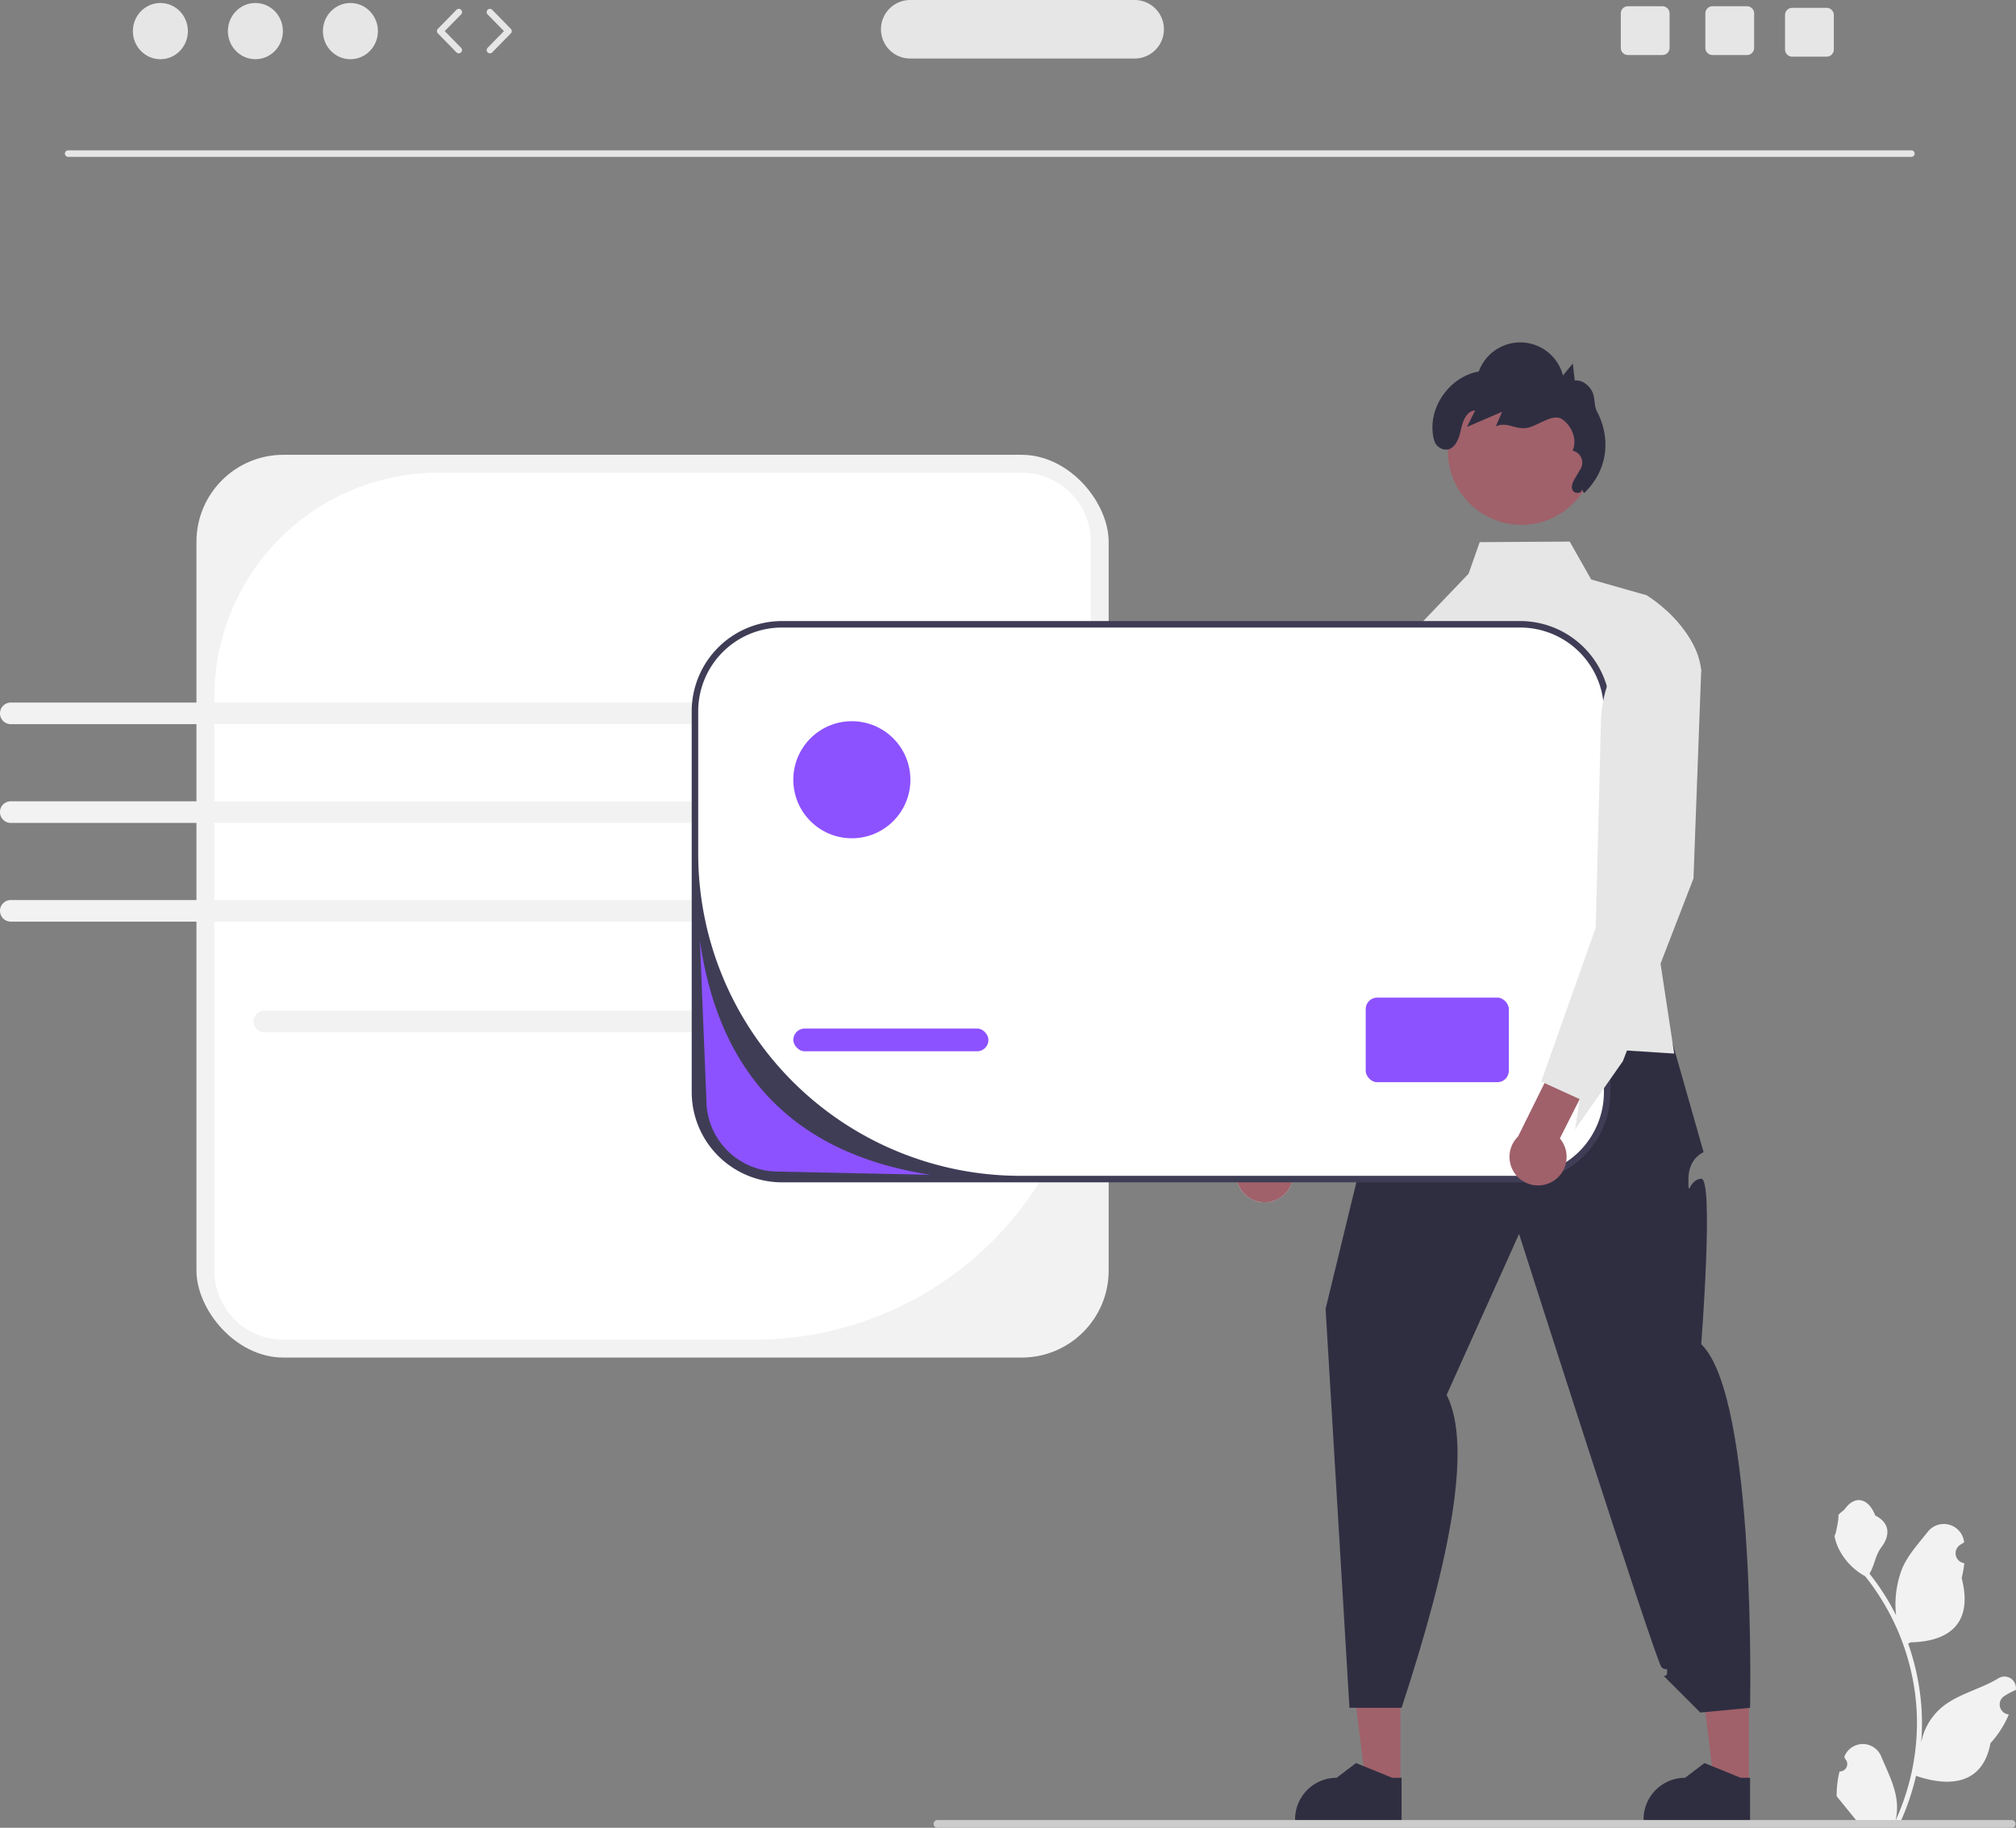 <svg xmlns="http://www.w3.org/2000/svg" data-name="Layer 1" width="619.868" height="562.031" viewBox="0 0 619.868 562.031" xmlns:xlink="http://www.w3.org/1999/xlink"><rect x="0" y="0" width="619.868" height="562.031" fill="#808080" stroke="none"/><rect x="60.406" y="139.849" width="280.481" height="277.59" rx="26.744" fill="#f2f2f2"/><path d="M424.884,314.334a68.912,68.912,0,0,0-68.912,68.912v176.435a21.244,21.244,0,0,0,21.244,21.244H522.089A103.364,103.364,0,0,0,625.453,477.56V335.578a21.244,21.244,0,0,0-21.244-21.244Z" transform="translate(-290.066 -168.985)" fill="#fff"/><path d="M877.757,217.215H311.026a1,1,0,0,1,0-2H877.757a1,1,0,0,1,0,2Z" transform="translate(-290.066 -168.985)" fill="#e6e6e6"/><ellipse cx="49.315" cy="9.565" rx="8.457" ry="8.645" fill="#e6e6e6"/><ellipse cx="78.529" cy="9.565" rx="8.457" ry="8.645" fill="#e6e6e6"/><ellipse cx="107.743" cy="9.565" rx="8.457" ry="8.645" fill="#e6e6e6"/><path d="M431.12,185.382a.997.997,0,0,1-.715-.301l-5.706-5.833a1.0 1,0,0,1,0-1.398l5.706-5.833a1,1,0,1,1,1.43,1.398l-5.022,5.133,5.022,5.134a1,1,0,0,1-.715,1.699Z" transform="translate(-290.066 -168.985)" fill="#e6e6e6"/><path d="M440.708,185.382a1,1,0,0,1-.715-1.699l5.021-5.134-5.021-5.133a1,1,0,1,1,1.43-1.398l5.706,5.833a1.0 1,0,0,1,0,1.398l-5.706,5.833A.997.997,0,0,1,440.708,185.382Z" transform="translate(-290.066 -168.985)" fill="#e6e6e6"/><path d="M827.218,170.905h-10.61a2.189,2.189,0,0,0-2.19,2.19v10.62a2.189,2.189,0,0,0,2.19,2.19h10.61a2.198,2.198,0,0,0,2.2-2.19v-10.62A2.198,2.198,0,0,0,827.218,170.905Z" transform="translate(-290.066 -168.985)" fill="#e6e6e6"/><path d="M801.218,170.905h-10.61a2.189,2.189,0,0,0-2.19,2.19v10.62a2.189,2.189,0,0,0,2.19,2.19h10.61a2.198,2.198,0,0,0,2.2-2.19v-10.62A2.198,2.198,0,0,0,801.218,170.905Z" transform="translate(-290.066 -168.985)" fill="#e6e6e6"/><path d="M851.718,171.405h-10.61a2.189,2.189,0,0,0-2.19,2.19v10.62a2.189,2.189,0,0,0,2.19,2.19h10.61a2.198,2.198,0,0,0,2.2-2.19v-10.62A2.198,2.198,0,0,0,851.718,171.405Z" transform="translate(-290.066 -168.985)" fill="#e6e6e6"/><path d="M638.943,186.985h-69a9,9,0,0,1,0-18h69a9,9,0,0,1,0,18Z" transform="translate(-290.066 -168.985)" fill="#e6e6e6"/><path d="M525.334,486.384H371.341a3.321,3.321,0,1,1,0-6.642H525.334a3.321,3.321,0,0,1,0,6.642Z" transform="translate(-290.066 -168.985)" fill="#f2f2f2"/><path d="M525.334,391.662H293.387a3.321,3.321,0,1,1,0-6.642H525.334a3.321,3.321,0,0,1,0,6.642Z" transform="translate(-290.066 -168.985)" fill="#f2f2f2"/><path d="M525.338,415.375H293.382a3.323,3.323,0,0,0,0,6.647H525.338a3.323,3.323,0,0,0,0-6.647Z" transform="translate(-290.066 -168.985)" fill="#f2f2f2"/><path d="M525.334,452.382H293.387a3.321,3.321,0,1,1,0-6.642H525.334a3.321,3.321,0,0,1,0,6.642Z" transform="translate(-290.066 -168.985)" fill="#f2f2f2"/><polygon points="430.582 548.714 419.933 548.713 414.868 507.64 430.584 507.641 430.582 548.714" fill="#a0616a"/><path d="M721.022,728.807l-32.746-.001v-.414a12.746,12.746,0,0,1,12.746-12.745h.001l5.981-4.538,11.16,4.539,2.859 0Z" transform="translate(-290.066 -168.985)" fill="#2f2e41"/><polygon points="537.725 548.714 527.077 548.713 522.011 507.64 537.728 507.641 537.725 548.714" fill="#a0616a"/><path d="M828.166,728.807l-32.746-.001v-.414a12.746,12.746,0,0,1,12.746-12.745h.001l5.981-4.538,11.16,4.539,2.858 0Z" transform="translate(-290.066 -168.985)" fill="#2f2e41"/><path d="M729.336,481.733s-6.993,7.422-7.289,12.237,3.349-3.931-.295,4.815-3.644,2.915-3.644,8.746-7.722,11.525-7.722,11.525L697.651,571.449l7.337,122.673h16.035c14.902-45.425,21.835-80.503,13.848-96.211l22.268-49.495S799.218,680.086,800.937,681.638s1.719-.635,1.719,1.552-2.187,0,0,2.187l10.204,10.204,15.306-1.458s2.048-95.33-15.011-111.805c0,0,3.94-51.019,0-50.876s-3.94,6.703-3.94.143,4.669-8.31,4.669-8.31L800.765,477.197Z" transform="translate(-290.066 -168.985)" fill="#2f2e41"/><path d="M811.958,380.17l-14.82,62.05,3.5,23.08,4.2,27.65-14.52-.94-22.47-1.46-41.72-2.7-3.65-122.45,19.14-20,3.42-9.71,27.67-.17,6.62,11.66,17.02,4.84a42.216,42.216,0,0,1,6.14,4.74c4.2,3.89,7.92,8.83,9.66,13.89a18.261,18.261,0,0,1,.99,4.57Z" transform="translate(-290.066 -168.985)" fill="#e6e6e6"/><path d="M683.16,537.607a8.796,8.796,0,0,0,2.665-13.128l21.107-38.426-9.193-8.451-24.735,45.822a8.784,8.784,0,0,0,10.157,14.183Z" transform="translate(-290.066 -168.985)" fill="#e6e6e6"/><path d="M734.64,357.913l-4.92,88.135L706.017,501.435l-15.427,20.459,1.754-9.271-10.634-5.321-.999-.496,20.416-79.228,1.88-30.787A38.363,38.363,0,0,1,717.103,369.364l11.808-9.592Z" transform="translate(-290.066 -168.985)" fill="#e6e6e6"/><path d="M683.16,537.607a8.796,8.796,0,0,0,2.665-13.128l21.107-38.426-9.193-8.451-24.735,45.822a8.784,8.784,0,0,0,10.157,14.183Z" transform="translate(-290.066 -168.985)" fill="#a0616a"/><path d="M734.64,357.913l-4.92,88.135L706.017,501.435l-15.427,20.459,1.754-9.271-10.634-5.321-.999-.496,20.416-79.228,1.88-30.787A38.363,38.363,0,0,1,717.103,369.364l11.808-9.592Z" transform="translate(-290.066 -168.985)" fill="#e6e6e6"/><rect x="213.682" y="191.967" width="280.481" height="170.59" rx="26.744" fill="#fff"/><path d="M757.485,532.543H530.492A27.776,27.776,0,0,1,502.748,504.798V387.696a27.776,27.776,0,0,1,27.744-27.744H757.485a27.776,27.776,0,0,1,27.744,27.744V504.798A27.776,27.776,0,0,1,757.485,532.543ZM530.492,361.952A25.744,25.744,0,0,0,504.748,387.696v43.77a99.077,99.077,0,0,0,99.077,99.077h153.66a25.744,25.744,0,0,0,25.744-25.744v-117.103a25.744,25.744,0,0,0-25.744-25.744Z" transform="translate(-290.066 -168.985)" fill="#3f3d56"/><rect x="243.923" y="316.263" width="60" height="7" rx="3.5" fill="#8c52ff"/><rect x="419.923" y="306.763" width="44" height="26" rx="3.5" fill="#8c52ff"/><circle cx="261.923" cy="239.763" r="18" fill="#8c52ff"/><circle cx="467.797" cy="138.78" r="22.602" fill="#a0616a"/><path d="M776.404,319.447c.176,1.35-2.266,1.493-2.817.248s.164-2.657.858-3.828l1.612-2.719a3.735,3.735,0,0,0-2.461-5.564h0c1.475-3.318-.126-7.459-3.065-9.591s-7.313,1.857-10.879,2.541-6.421-2.045-9.672-.427l1.953-4.502-10.81,4.657,2.511-5.065c-2.728.149-3.89,3.471-4.434,6.149-.579,2.853-2.099,6.419-5.201,5.828a4.002,4.002,0,0,1-3.026-2.998c-2.396-9.241,4.562-19.344,13.785-20.964a13.561,13.561,0,0,1,25.881,1.232l3.024-3.703.59,5.246c2.173-.231,4.227,1.303,5.283,3.217s.557,4.384,1.571,6.32c4.545,8.677,3.041,18.446-3.976,25.1" transform="translate(-290.066 -168.985)" fill="#2f2e41"/><path d="M855.675,713.682a2.269,2.269,0,0,0,1.645-3.933l-.155-.618q.031-.074.062-.148a6.094,6.094,0,0,1,11.241.042c1.839,4.428,4.179,8.864,4.756,13.546a18.029,18.029,0,0,1-.316,6.2A72.281,72.281,0,0,0,879.482,698.75a69.766,69.766,0,0,0-.433-7.783q-.358-3.178-.995-6.31a73.119,73.119,0,0,0-14.5-30.99,19.459,19.459,0,0,1-8.093-8.397,14.843,14.843,0,0,1-1.35-4.056c.394.052,1.486-5.949,1.188-6.317.549-.833,1.532-1.247,2.131-2.06,2.982-4.043,7.091-3.337,9.236,2.157,4.582,2.313,4.627,6.148,1.815,9.837-1.789,2.347-2.035,5.522-3.604,8.035.162.207.329.407.491.614a73.591,73.591,0,0,1,7.681,12.169,30.592,30.592,0,0,1,1.826-14.21c1.748-4.217,5.025-7.769,7.91-11.415a6.279,6.279,0,0,1,11.184,3.083q.009.081.017.161-.643.363-1.259.77a3.078,3.078,0,0,0,1.241,5.602l.063.01a30.628,30.628,0,0,1-.807,4.579c3.702,14.316-4.29,19.53-15.701,19.764-.252.129-.497.258-.749.381a75.115,75.115,0,0,1,4.043,19.028,71.243,71.243,0,0,1-.052,11.503l.019-.136a18.826,18.826,0,0,1,6.427-10.87c4.946-4.063,11.933-5.559,17.268-8.824a3.533,3.533,0,0,1,5.411,3.437l-.022.143a20.675,20.675,0,0,0-2.319,1.117q-.643.363-1.259.77a3.078,3.078,0,0,0,1.241,5.602l.063.01c.045.006.084.013.129.019a30.655,30.655,0,0,1-5.639,8.829c-2.315,12.497-12.256,13.683-22.89,10.044h-.006a75.092,75.092,0,0,1-5.044,14.726H856.127c-.065-.2-.123-.407-.181-.607a20.475,20.475,0,0,0,4.986-.297c-1.337-1.641-2.674-3.294-4.011-4.935a1.118,1.118,0,0,1-.084-.097c-.678-.84-1.363-1.673-2.041-2.512l-0-.001a29.99,29.99,0,0,1,.879-7.64Z" transform="translate(-290.066 -168.985)" fill="#f2f2f2"/><path d="M577.124,729.825a1.186,1.186,0,0,0,1.19,1.19h330.29a1.19,1.19,0,0,0,0-2.38H578.314A1.187,1.187,0,0,0,577.124,729.825Z" transform="translate(-290.066 -168.985)" fill="#ccc"/><path d="M767.489,532.258a8.796,8.796,0,0,0,2.197-13.215l19.728-39.152-9.488-8.119L756.834,518.445a8.784,8.784,0,0,0,10.654,13.813Z" transform="translate(-290.066 -168.985)" fill="#a0616a"/><path d="M812.148,370.65l.99,4.57-2.37,63.88-10.13,26.2-10.32,26.71-1.27,3.29-14.69,20.99,1.42-9.33-10.82-4.94-1.01-.45,3.9-11.02,8.97-25.32,3.88-10.96.84-32.61.78-30.83a38.364,38.364,0,0,1,13.11-27.91l7.06-6.16C806.688,360.65,810.408,365.59,812.148,370.65Z" transform="translate(-290.066 -168.985)" fill="#e6e6e6"/><path d="M576.138,530.232l-46.878-1a22.025,22.025,0,0,1-21.992-22l-2-49.012C511.024,498.178,533.144,523.525,576.138,530.232Z" transform="translate(-290.066 -168.985)" fill="#8c52ff"/></svg>